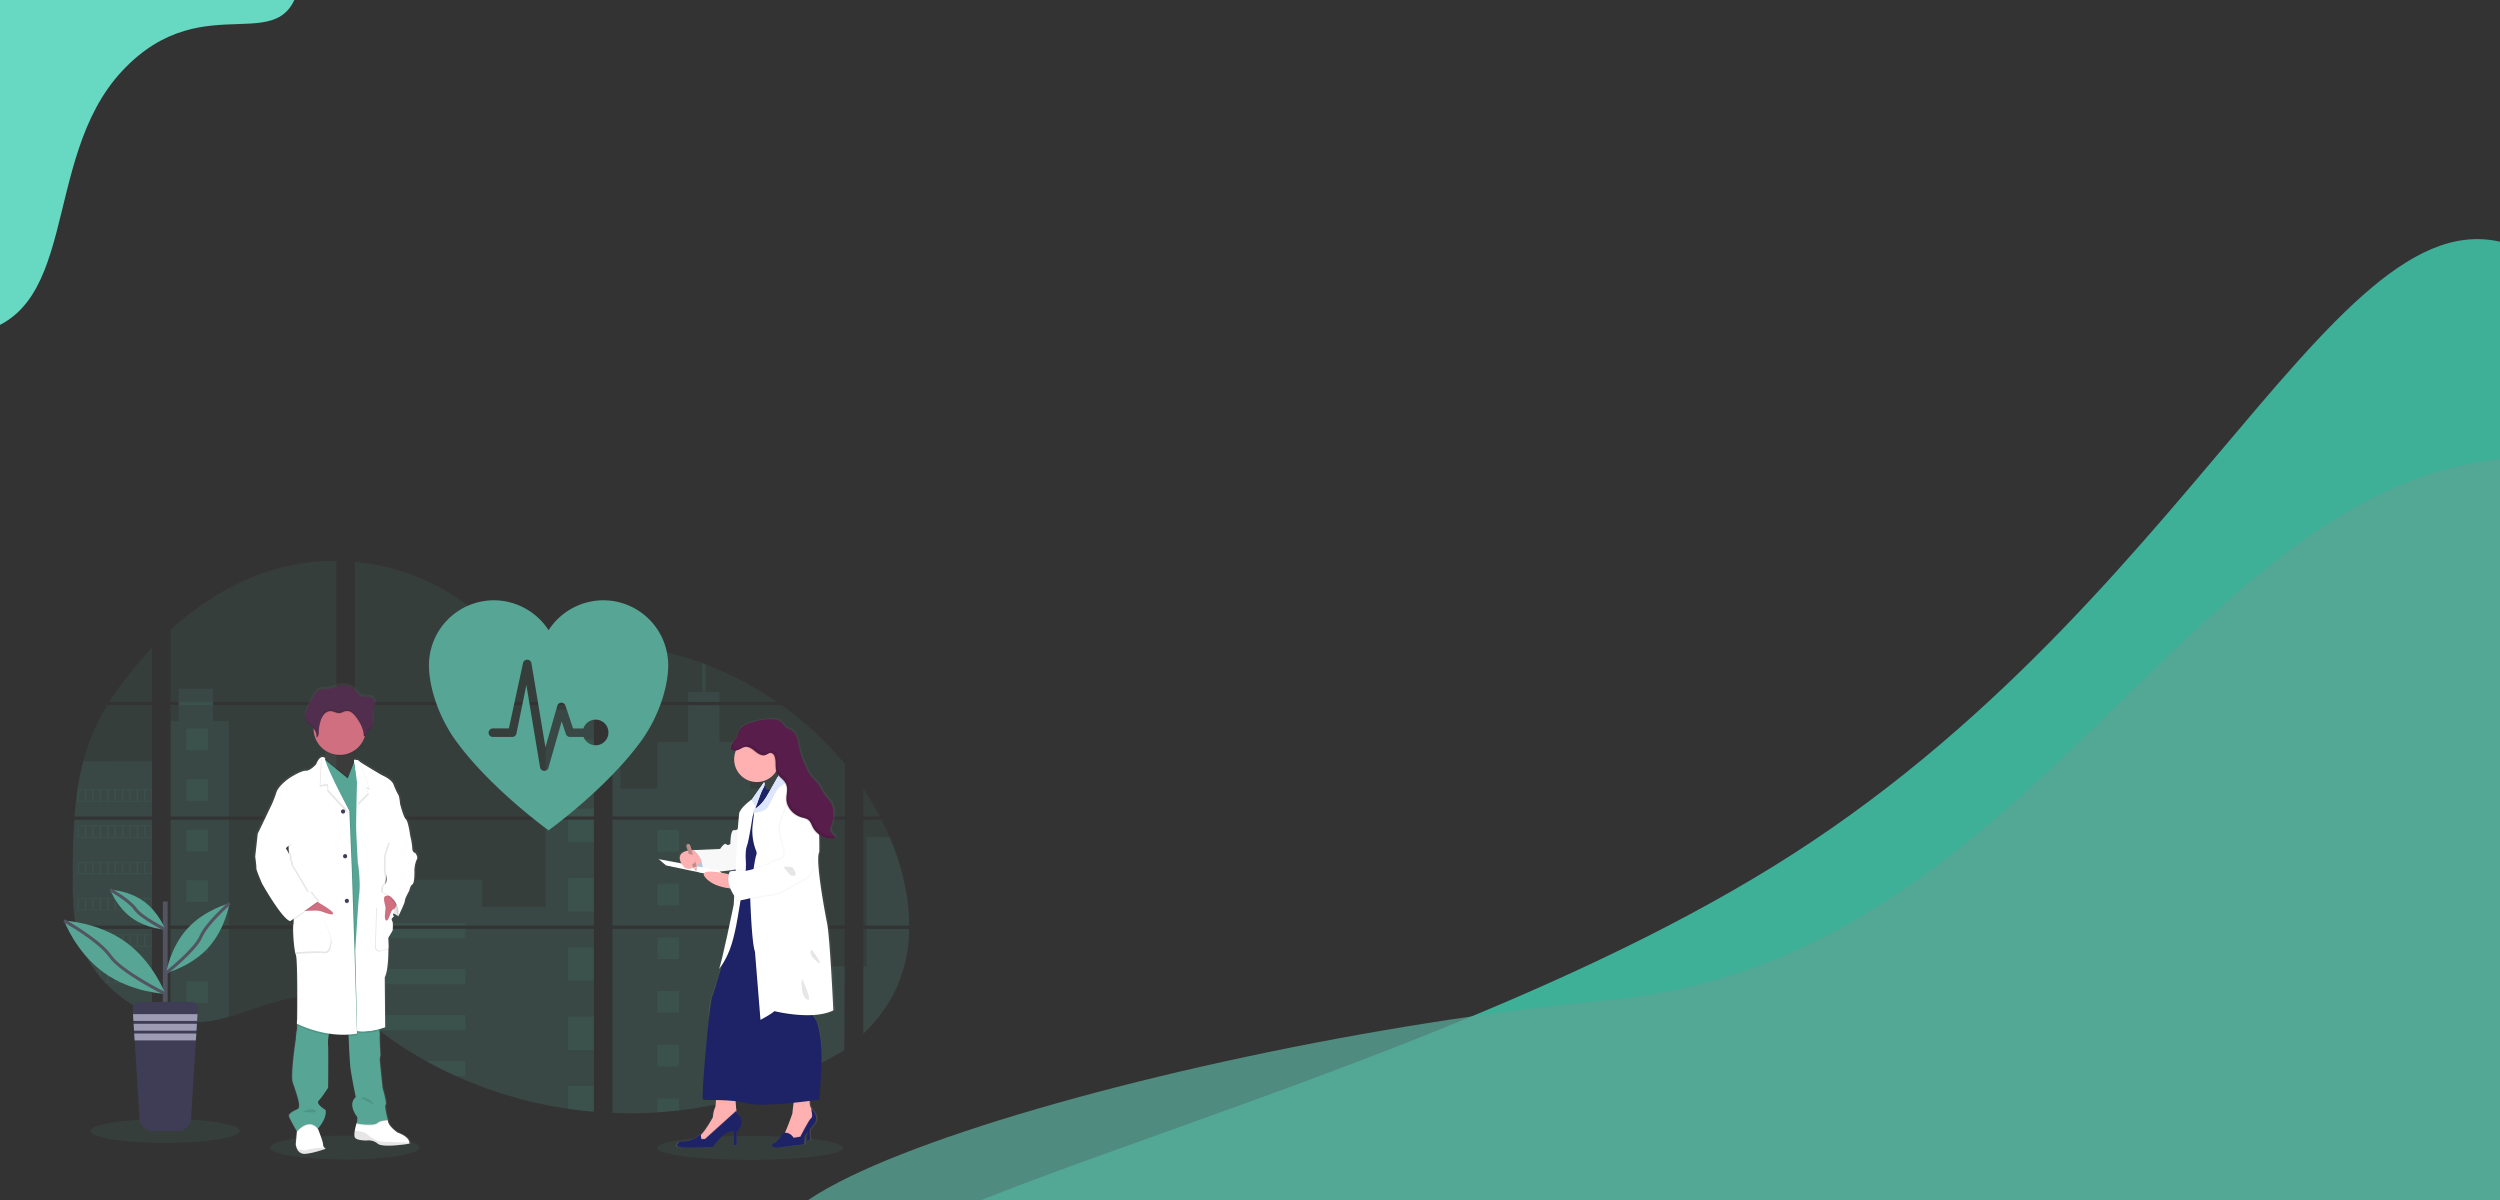 <svg xmlns="http://www.w3.org/2000/svg" xmlns:xlink="http://www.w3.org/1999/xlink" width="1600" height="768" viewBox="0 0 1600 768"><rect x="0" y="0" width="1600" height="768" fill="#333333" stroke="none"/><defs><linearGradient id="a" x1="0.5" y1="1" x2="0.5" gradientUnits="objectBoundingBox"><stop offset="0" stop-color="gray" stop-opacity="0.251"/><stop offset="0.54" stop-color="gray" stop-opacity="0.122"/><stop offset="1" stop-color="gray" stop-opacity="0.102"/></linearGradient><linearGradient id="b" x1="0.5" y1="1" x2="0.5" y2="0" xlink:href="#a"/><clipPath id="d"><rect width="1600" height="768"/></clipPath></defs><g id="c" clip-path="url(#d)"><g transform="translate(40.52 359.006)"><ellipse cx="47.717" cy="7.664" rx="47.717" ry="7.664" transform="translate(132.435 367.763)" fill="#57a595" opacity="0.1"/><ellipse cx="59.543" cy="7.664" rx="59.543" ry="7.664" transform="translate(379.99 367.979)" fill="#57a595" opacity="0.1"/><path d="M60.019,396.83h49.7v67.741H63.657c-.122.7-.24,1.4-.367,2.1h46.429V521.3c-.083-.024-.157-.054-.235-.083-1.312-.519-2.615-1.068-3.918-1.655l-.832-.377q-1.959-.926-3.918-1.959c-.455-.24-.911-.49-1.361-.744A81.5,81.5,0,0,1,79.925,501.22c-.166-.162-.323-.333-.49-.49-.793-.862-1.572-1.734-2.326-2.625l-.832-.979c-.891-1.092-1.753-2.213-2.591-3.35-.122-.167-.24-.333-.367-.49a72.908,72.908,0,0,1-8.423-15.23c-.069-.162-.127-.338-.191-.49q-1.009-2.6-1.787-5.24c-.225-.739-.441-1.469-.627-2.238-.069-.225-.127-.446-.181-.666C59.328,458.567,59,447.289,59,436.089v-3.918c0-4.53.054-9.089.132-13.643,0-1.18.049-2.355.073-3.541q.1-4.51.294-9.02c.029-.837.069-1.67.113-2.5a14.174,14.174,0,0,1,.073-1.44C59.8,400.282,59.9,398.554,60.019,396.83Z" transform="translate(-52.996 -231.216)" fill="#57a595" opacity="0.1"/><path d="M134.162,206.905H106.9a206.664,206.664,0,0,1,14.5-19.96c4.05-4.975,8.325-9.823,12.762-14.5Z" transform="translate(-77.439 -116.715)" fill="#57a595" opacity="0.1"/><path d="M110.943,247.09v71.232H61.4c0-.206.034-.416.049-.622.044-.563.088-1.126.137-1.685.054-.656.113-1.317.176-1.959s.132-1.425.206-2.135.142-1.43.225-2.14.157-1.42.245-2.125.166-1.42.26-2.125c.073-.588.152-1.17.23-1.758.113-.828.23-1.66.357-2.483a2.291,2.291,0,0,1,.054-.367,169.387,169.387,0,0,1,3.648-17.884,132.259,132.259,0,0,1,6.146-18.119,136.019,136.019,0,0,1,9.246-17.806Z" transform="translate(-54.221 -154.804)" fill="#57a595" opacity="0.1"/><path d="M186.8,224.239v67.745H292.953V224.239Zm0,69.836v58.177c.607.127,1.21.25,1.807.353.813.157,1.621.3,2.449.421.157.024.318.049.49.064.323.054.656.1.979.142.818.113,1.631.206,2.449.279.387.039.779.073,1.17.1l.945.073h0c.514.039,1.023.069,1.528.083.313,0,.627.029.95.039h3.492c.421,0,.842,0,1.259-.039h.029a6.6,6.6,0,0,0,.877-.039,2.048,2.048,0,0,0,.245,0,5.064,5.064,0,0,0,.725-.034h.171L208,353.57c.539-.049,1.082-.113,1.631-.171l1.117-.132a97.673,97.673,0,0,0,13.442-2.86c9.9-2.762,19.588-6.626,29.485-9.456,12.8-3.648,26.934-5.441,39.3-.979V294.076ZM292.953,148.82V58.632a136.466,136.466,0,0,0-34.49,4.045c-26.88,6.753-51,21.4-71.663,40.107v46.032h5.328v2.091H186.8v71.242H292.953V150.911H214V148.82ZM429.3,118.356a43.969,43.969,0,0,1-19.24-5.592c-11.435-6.219-20.568-15.822-30.773-23.927a141.287,141.287,0,0,0-74.479-29.593V148.82H456.347l.377-.4Zm13.8-2.449,14.637,16.062V111.7c-4.9.607-9.2,2.052-14.618,4.192ZM457.743,366.7V294.076H426.553c-.083-.309-.167-.622-.264-.935.093.313.171.627.26.935H304.828V346.6c1.156.857,2.3,1.758,3.428,2.674h0c1.219.979,2.424,2.013,3.634,3.026l1.219,1.009c.583.49,1.17.979,1.763,1.44q1.763,1.43,3.56,2.821c.593.49,1.2.93,1.8,1.391a245.449,245.449,0,0,0,30.18,19.74q3.541,1.959,7.145,3.825c1.6.818,3.212,1.631,4.828,2.419q3.643,1.778,7.346,3.428h0a269.748,269.748,0,0,0,71.5,20.827q8.222,1.214,16.508,1.91V366.694h.49ZM304.828,150.911v71.237H457.762V150.911Zm0,73.328v67.745H457.762V224.239Zm164.8-112.632v22.614l18.682-20.5q-9.285-1.5-18.682-2.14Zm0,112.656v67.721H618.38V224.239Zm148.2,147.812.524-78H469.633V411.883a266.734,266.734,0,0,0,28.746-.343h.166q6.856-.431,13.648-1.254h.1a251.335,251.335,0,0,0,70.125-18.712m64.641-156.181c-.558-1.317-1.141-2.625-1.734-3.918-1.107-2.449-2.277-4.828-3.482-7.208H630.24v67.716h29.343c-.015-19.177-4.868-38.765-12.507-56.615ZM630.24,294.1v67.089a96.108,96.108,0,0,0,20.279-27.35,94.022,94.022,0,0,0,9.04-39.749Zm0-89.576v17.629h10.519a190.974,190.974,0,0,0-10.5-17.654ZM529.362,124.9c-.774-.294-1.547-.593-2.326-.881a212.343,212.343,0,0,0-25.127-7.551L473.32,147.841h0l-.548.583.367.4h101.75a217.628,217.628,0,0,0-45.513-23.951Zm48.51,26.037H471.719l-2.086,1.91v69.3H618.4V188.579a211.944,211.944,0,0,0-40.513-37.668Z" transform="translate(-118.212 -58.63)" fill="#57a595" opacity="0.1"/><path d="M110.943,320.46v35.3H61.4c0-.206.034-.416.049-.622.044-.563.088-1.126.137-1.685.054-.656.113-1.317.176-1.959s.132-1.425.206-2.135.142-1.43.225-2.14.157-1.42.245-2.125.166-1.42.26-2.125c.073-.588.152-1.17.23-1.758.113-.828.23-1.66.357-2.483a2.29,2.29,0,0,1,.054-.367,169.391,169.391,0,0,1,3.648-17.884Z" transform="translate(-54.221 -192.244)" fill="#57a595" opacity="0.1"/><path d="M60.019,396.83h49.7v67.741H63.657c-.122.7-.24,1.4-.367,2.1h46.429V521.3c-.083-.024-.157-.054-.235-.083-1.312-.519-2.615-1.068-3.918-1.655l-.832-.377q-1.959-.926-3.918-1.959c-.455-.24-.911-.49-1.361-.744A81.5,81.5,0,0,1,79.925,501.22c-.166-.162-.323-.333-.49-.49-.793-.862-1.572-1.734-2.326-2.625l-.832-.979c-.891-1.092-1.753-2.213-2.591-3.35-.122-.167-.24-.333-.367-.49a72.908,72.908,0,0,1-8.423-15.23c-.069-.162-.127-.338-.191-.49q-1.009-2.6-1.787-5.24c-.225-.739-.441-1.469-.627-2.238-.069-.225-.127-.446-.181-.666C59.328,458.567,59,447.289,59,436.089v-3.918c0-4.53.054-9.089.132-13.643,0-1.18.049-2.355.073-3.541q.1-4.51.294-9.02c.029-.837.069-1.67.113-2.5a14.174,14.174,0,0,1,.073-1.44C59.8,400.282,59.9,398.554,60.019,396.83Z" transform="translate(-52.996 -231.216)" fill="#57a595" opacity="0.1"/><path d="M176.929,187.745v61.037H139.56V187.745h5.328V167.08h21.87v20.665Z" transform="translate(-70.972 -85.264)" fill="#57a595" opacity="0.1"/><rect width="37.364" height="67.741" transform="translate(68.593 165.609)" fill="#57a595" opacity="0.1"/><path d="M186.8,539.44h37.369v56.316a97.5,97.5,0,0,1-13.442,2.855l-1.117.137c-.548.064-1.092.117-1.631.171s-1.1.093-1.641.127h-.171c-.235,0-.49.029-.72.034h-.25c-.294,0-.588.029-.881.039h0c-.416.024-.832.029-1.259.034h-3.467l-.945-.034c-.49,0-1.019-.054-1.528-.088h0l-.94-.069-1.17-.108c-.823-.073-1.641-.167-2.449-.279l-.979-.137-.49-.069c-.818-.127-1.626-.264-2.449-.421-.6-.1-1.2-.23-1.807-.353Z" transform="translate(-118.212 -303.989)" fill="#57a595" opacity="0.1"/><rect width="30.812" height="68.24" transform="translate(308.738 95.273)" fill="#57a595" opacity="0.1"/><path d="M533.519,338.19v67.745H380.58V376.715h81.462v17.238H502.7V338.19Z" transform="translate(-193.964 -172.581)" fill="#57a595" opacity="0.1"/><path d="M581.244,611.1h-.49v44.44q-8.276-.7-16.5-1.9a269.761,269.761,0,0,1-71.526-20.871q-9.858-4.437-19.314-9.686a246.453,246.453,0,0,1-30.185-19.74q-3.6-2.762-7.115-5.651c-1.621-1.337-3.232-2.708-4.863-4.04-1.131-.916-2.272-1.817-3.428-2.679v-52.5H549.536c-.083-.313-.167-.627-.255-.935.093.309.181.622.264.935h31.209v72.6C580.921,611.074,581.082,611.088,581.244,611.1Z" transform="translate(-241.204 -303.015)" fill="#57a595" opacity="0.1"/><path d="M883.3,216.943H863.22V210.7h9V192.12q1.17.426,2.331.877V210.7H883.3Z" transform="translate(-463.388 -126.753)" fill="#57a595" opacity="0.1"/><path d="M881.223,318.322H782.655l.034.025-.044-.025H764.36v-68.24h5.181v50.439h23.677V270.65h19.559V247.09h20.078v23.579h19.559v29.872h28.809Z" transform="translate(-412.94 -154.804)" fill="#57a595" opacity="0.1"/><path d="M764.36,396.82v67.745H881.223V396.82ZM912.945,544.309l.162-53.622H881.223v-24H764.36V584.464a266.735,266.735,0,0,0,28.746-.343h.167q6.856-.431,13.648-1.254h.1a251.333,251.333,0,0,0,70.125-18.711" transform="translate(-412.94 -231.211)" fill="#57a595" opacity="0.1"/><path d="M1094.427,539.44h27.262a94.314,94.314,0,0,1-9.045,39.744,96.137,96.137,0,0,1-20.274,27.35V563.44h2.057Z" transform="translate(-580.322 -303.989)" fill="#57a595" opacity="0.1"/><path d="M1123.846,476.164H1096.57V419.55h14.76C1118.969,437.4,1123.822,456.988,1123.846,476.164Z" transform="translate(-582.466 -242.81)" fill="#57a595" opacity="0.1"/><rect width="16.508" height="21.395" transform="translate(323.047 114.244)" fill="#57a595" opacity="0.1"/><rect width="16.508" height="4.926" transform="translate(323.047 158.592)" fill="#57a595" opacity="0.1"/><rect width="16.508" height="14.373" transform="translate(323.047 165.609)" fill="#57a595" opacity="0.1"/><rect width="16.508" height="21.395" transform="translate(323.047 202.939)" fill="#57a595" opacity="0.1"/><rect width="16.508" height="21.395" transform="translate(323.047 247.287)" fill="#57a595" opacity="0.1"/><path d="M722.923,670.59a2.71,2.71,0,0,1,.49.029h-.49v4.97h-16.5V654.17h16.5Z" transform="translate(-383.373 -362.536)" fill="#57a595" opacity="0.1"/><path d="M722.923,744.71v16.527q-8.276-.7-16.5-1.905V744.71Z" transform="translate(-383.373 -408.738)" fill="#57a595" opacity="0.1"/><rect width="70.747" height="1.572" transform="translate(186.616 231.783)" fill="#57a595" opacity="0.1"/><rect width="70.747" height="6.023" transform="translate(186.616 235.446)" fill="#57a595" opacity="0.1"/><rect width="70.747" height="9.686" transform="translate(186.616 261.214)" fill="#57a595" opacity="0.1"/><path d="M502.129,652.15v9.686H446.793q-3.6-2.752-7.12-5.651c-1.621-1.337-3.227-2.708-4.863-4.035Z" transform="translate(-244.771 -361.505)" fill="#57a595" opacity="0.1"/><path d="M546.071,712.225V721.9h-5.842q-9.848-4.442-19.309-9.691Z" transform="translate(-288.713 -392.154)" fill="#57a595" opacity="0.1"/><rect width="13.927" height="13.927" transform="translate(380.171 172.176)" fill="#57a595" opacity="0.1"/><rect width="13.927" height="13.927" transform="translate(78.622 107.286)" fill="#57a595" opacity="0.1"/><rect width="13.927" height="13.927" transform="translate(78.622 139.635)" fill="#57a595" opacity="0.1"/><rect width="13.927" height="13.927" transform="translate(78.622 171.985)" fill="#57a595" opacity="0.1"/><rect width="13.927" height="13.927" transform="translate(78.622 204.33)" fill="#57a595" opacity="0.1"/><rect width="13.927" height="13.927" transform="translate(78.622 236.68)" fill="#57a595" opacity="0.1"/><rect width="13.927" height="13.927" transform="translate(78.622 269.029)" fill="#57a595" opacity="0.1"/><rect width="13.927" height="13.927" transform="translate(433.338 172.176)" fill="#57a595" opacity="0.1"/><rect width="13.927" height="13.927" transform="translate(380.171 206.529)" fill="#57a595" opacity="0.1"/><rect width="13.927" height="13.927" transform="translate(433.338 206.529)" fill="#57a595" opacity="0.1"/><rect width="13.927" height="13.927" transform="translate(380.171 240.876)" fill="#57a595" opacity="0.1"/><rect width="13.927" height="13.927" transform="translate(433.338 240.876)" fill="#57a595" opacity="0.1"/><rect width="13.927" height="13.927" transform="translate(380.171 275.229)" fill="#57a595" opacity="0.1"/><rect width="13.927" height="13.927" transform="translate(433.338 275.229)" fill="#57a595" opacity="0.1"/><rect width="13.927" height="13.927" transform="translate(380.171 309.582)" fill="#57a595" opacity="0.1"/><rect width="13.927" height="13.927" transform="translate(433.338 309.582)" fill="#57a595" opacity="0.1"/><path d="M775.83,711.311V702.33h13.922v7.7Z" transform="translate(-395.659 -358.401)" fill="#57a595" opacity="0.1"/><path d="M65.24,357v7.967H112.9V357Zm4.75,7.468H66.1V357.49H70.02Zm4.745,0H70.818V357.49h3.918Zm4.735,0H75.553V357.49h3.918Zm4.745,0H80.3V357.49h3.918Zm4.74,0H85.039V357.49h3.918Zm4.745,0H89.784V357.49H93.7Zm4.745,0H94.529V357.49h3.918Zm4.74,0H99.269V357.49h3.918Zm4.74,0H104.01V357.49h3.918Zm4.74,0H108.75V357.49h3.918Z" transform="translate(-56.18 -210.891)" fill="#57a595" opacity="0.1"/><path d="M65.24,404.34v7.967H112.9V404.34Zm4.75,7.463H66.1v-6.959H70.02Zm4.745,0H70.818v-6.959h3.918Zm4.735,0H75.553v-6.959h3.918Zm4.745,0H80.3v-6.959h3.918Zm4.74,0H85.039v-6.959h3.918Zm4.745,0H89.784v-6.959H93.7Zm4.745,0H94.529v-6.959h3.918Zm4.74,0H99.269v-6.959h3.918Zm4.74,0H104.01v-6.959h3.918Zm4.74,0H108.75v-6.959h3.918Z" transform="translate(-56.18 -235.048)" fill="#57a595" opacity="0.1"/><path d="M65.24,451.7v7.982H112.9V451.7Zm4.75,7.463H66.1V452.2H70.02Zm4.745,0H70.818V452.2h3.918Zm4.735,0H75.553V452.2h3.918Zm4.745,0H80.3V452.2h3.918Zm4.74,0H85.039V452.2h3.918Zm4.745,0H89.784V452.2H93.7Zm4.745,0H94.529V452.2h3.918Zm4.74,0H99.269V452.2h3.918Zm4.74,0H104.01V452.2h3.918Zm4.74,0H108.75V452.2h3.918Z" transform="translate(-56.18 -259.216)" fill="#57a595" opacity="0.1"/><path d="M65.24,499.06v7.958H112.9V499.06Zm4.75,7.463H66.1v-6.968H70.02Zm4.745,0H70.818v-6.968h3.918Zm4.735,0H75.553v-6.968h3.918Zm4.745,0H80.3v-6.968h3.918Zm4.74,0H85.039v-6.968h3.918Zm4.745,0H89.784v-6.968H93.7Zm4.745,0H94.529v-6.968h3.918Zm4.74,0H99.269v-6.968h3.918Zm4.74,0H104.01v-6.968h3.918Zm4.74,0H108.75v-6.968h3.918Z" transform="translate(-56.18 -283.384)" fill="#57a595" opacity="0.1"/><path d="M65.66,546.41c.191.749.406,1.5.632,2.238v-1.738h3.918v6.964h-2.1c.064.162.127.338.191.49h44.813V546.41Zm9.3,7.463H71.047v-6.964h3.918Zm4.735,0H75.782v-6.964H79.7Zm4.745,0H80.518v-6.964h3.918Zm4.74,0H85.268v-6.964h3.918Zm4.745,0H90.013v-6.964h3.918Zm4.745,0H94.758v-6.964h3.918Zm4.74,0H99.5v-6.964h3.918Zm4.74,0h-3.918v-6.964h3.918Zm4.74,0h-3.918v-6.964H112.9Z" transform="translate(-56.395 -307.546)" fill="#57a595" opacity="0.1"/><path d="M88.26,593.77c.122.157.24.333.367.49h2.591V597.6c.279.333.553.666.837.979V594.24h3.918v6.988H94.386c.157.162.309.333.49.49h29.789V593.77Zm12.443,7.458H96.786v-6.959H100.7Zm4.745,0h-3.918v-6.959h3.918Zm4.745,0h-3.918v-6.959h3.918Zm4.74,0h-3.918v-6.959h3.918Zm4.74,0h-3.918v-6.959h3.918Zm4.74,0H120.5v-6.959h3.918Z" transform="translate(-67.927 -331.714)" fill="#57a595" opacity="0.1"/><path d="M141.65,641.12c.446.255.9.49,1.361.744v-.245h3.918v2.2l.832.387V641.62h3.918v4.236a1.224,1.224,0,0,0,.235.088V641.12Z" transform="translate(-95.172 -355.877)" fill="#57a595" opacity="0.1"/><path d="M493.5,316.123ZM463.335,460.654Zm-31.473-73.539c.093.313.171.627.26.935h0C432.043,387.742,431.959,387.428,431.861,387.115ZM493.5,316.108ZM197.72,242.78v2.091h21.875V242.78ZM463.335,460.654Zm-31.473-73.539c.093.313.171.627.26.935h0C432.043,387.742,431.959,387.428,431.861,387.115ZM493.5,316.108ZM463.335,460.639Zm-31.473-73.524c.093.313.171.627.26.935h0C432.043,387.742,431.959,387.428,431.861,387.115Z" transform="translate(-123.785 -152.605)" fill="#57a595" opacity="0.1"/><path d="M400.034,325.962s-1.929-.269-1.929-3.08a44.034,44.034,0,0,0-1.381-8.06h0c0-.024-1.195-9.143-2.845-10.592s-3.771-9.961-3.771-9.961-.362-4.618-1.1-5.612a47.684,47.684,0,0,1-3.212-6.9c-1.474-3.472-7.62-5.876-7.62-5.876s-11.111-6.445-14.26-8.545h0a4.828,4.828,0,0,1-.8-.6c-.548-.72-2.938-.735-2.938-.735a48.152,48.152,0,0,1-.568-5.029,3.826,3.826,0,0,0-.024-.529,16.944,16.944,0,0,0,7.448-9.216c.059-.186.108-.382.162-.568a1.592,1.592,0,0,0,.955-.862,17.962,17.962,0,0,1,.641-1.959,7.378,7.378,0,0,1,1.812-1.592c1.557-1.322,1.959-3.55,1.885-5.578-.049-1.641-.313-3.3-.211-4.926l.029-.411c.029-.245.064-.49.108-.725.24-1.214.764-2.36,1.058-3.565a4.586,4.586,0,0,0-.362-3.6c-1-1.523-3.095-1.827-4.931-1.983-2.081-.176-3.942.054-5.274-1.675a18.8,18.8,0,0,0-2.1-2.532c-.274-.255-2.938-1.88-2.938-1.988a11.9,11.9,0,0,0-8.3-.637c-1.381.4-2.684,1.058-4.084,1.386-3.021.715-6.5-.059-9.064,1.67a10.654,10.654,0,0,0-3.09,4.055q-.979,1.876-1.988,3.746a24.268,24.268,0,0,0-2.639,6.41,10.176,10.176,0,0,0-.176,1.5h0v.8a2.636,2.636,0,0,0,.029.49c.029.152.024.2.039.3s.039.333.069.49.088.431.147.646c.024.093.059.181.088.269.049.167.108.328.171.49.034.083.069.171.108.255a4.569,4.569,0,0,0,.25.49c.039.069.069.132.108.2a6.5,6.5,0,0,0,.451.656c1.048,1.307,2.591,2.14,3.732,3.364v.548a16.763,16.763,0,0,0,7.63,13.687c0,.186.024.377.034.563a28.028,28.028,0,0,1-.054,4.363,2.057,2.057,0,0,0-1.626-.725,2.347,2.347,0,0,0-.627.054l-.044-.034h0v.044c-1.077.264-2.4,1.386-3.673,4.574,0,0-3.859,4.349-6.8,4.167s-10.377,4.525-10.377,4.525-7.257,4.711-8.815,9.51a67.018,67.018,0,0,1-3.124,7.972l-8.971,18.486h0L295.62,328.24s.916,6.523.735,7.517,3.766,9.961,3.766,9.961,13.041,22.913,18.369,24.088l.382-.269a3.123,3.123,0,0,0,.72.269l1.1-.774a11.954,11.954,0,0,1-.083,2.586c-.735,2.262.274,17.027,1.557,19.921s.828,40.841.828,40.841l-.181,3.35a1.42,1.42,0,0,0,.044.294l-.044.793.132.069a9.431,9.431,0,0,1-.132,3.188,35.449,35.449,0,0,0-.646,5.622s-3.668,23.447-1.929,28.158,3.217,9.872,3.217,9.872,1.836,5.876.088,6.88-6.719,2.688-5.7,5.137c.93,2.262,4.461,8.325,4.985,9.211l-.044.465-.72,7.8a9.794,9.794,0,0,0,.828,2.977,5.13,5.13,0,0,0,5.235,3.271c.49-.034,1.058-.093,1.606-.167a69.409,69.409,0,0,0,11.9-3.095,4.849,4.849,0,0,1-.93-.769h0a2.688,2.688,0,0,1-.818-1.959c.078-1.42-2.581-8.188-3.242-9.853-.1-.24-.157-.377-.157-.377s6.063-6.337,5.054-11.954c0,0-6.709-3.918-4.5-6.067s6.156-8.325,6.156-8.325.181-23.089,0-26.537a28.552,28.552,0,0,1,.338-7.164c.073-.357.162-.705.255-1.048a63.926,63.926,0,0,0,9.226.7c1.126,0,2.272,0,3.428-.069q0,.49.044,1.058c.255,5.72.73,15.749,1.117,19.475.548,5.343,3.58,19.74,3.58,19.74s-5.783,3.712,1.009,12.86c0,0,0,3.315-.451,3.8h0a41.5,41.5,0,0,0-1.161,4.78c-.284,1.724-.4,3.467.059,4.373,1.1,2.164,7.713,1.988,7.713,1.988h0l.162-.029a9.476,9.476,0,0,1,7,2.111c2.512,2.018,12.047,1.131,17.208.49,2.022-.255,3.374-.49,3.374-.49a1.959,1.959,0,0,0,.069-.705h0c-.054-1.268-1.048-4.05-7.786-6.533,0,0-6.337-4.26-6.249-7.972h-.867a6.906,6.906,0,0,1,.877,0s-2.483-9.06-1.469-9.794-2.023-10.773-2.023-10.773-1.738-16.846-1.831-18.026a10.283,10.283,0,0,1,.455-2.987l-.455-9.236s-.088-3.07,0-4.069a20.326,20.326,0,0,0-.211-2.591c-.044-.343-.088-.7-.137-1.053,2.375-.6,3.918-1.161,3.918-1.161l-.274-32.149c2.018-3.918,2.39-12.512,2.38-18.609,0-3.918-.176-6.817-.176-6.817l2.757-4.5s.637-5.387-.372-6.567a1.131,1.131,0,0,1,.122-1.543,5.123,5.123,0,0,1,.6-.411s-.029-.044-.064-.108a4.867,4.867,0,0,1,.612-.436s-.979-1.518-.1-2.16c.823.558,1.557.979,2.116,1.322-.039.357-.078.563-.078.563l.235-.49.867.49s4.319-8.6,4.226-9.872,2.938-6.611,2.938-6.611.367-2.806,2.022-3.981,1.283-9.691,1.283-9.691.46-4.437,1.562-6.249S400.034,325.962,400.034,325.962Zm-82.642-3.776.083,2.052-.842-1.357Z" transform="translate(-173.743 -140.04)" fill="url(#a)"/><path d="M474.921,500.3l-1.058,4.505s-8.472-4.324-10-9.819,2.556-7.581,2.556-7.581l7.894,3.345Z" transform="translate(-259.422 -277.439)" fill="#fff"/><path d="M474.921,500.3l-1.058,4.505s-8.472-4.324-10-9.819,2.556-7.581,2.556-7.581l7.894,3.345Z" transform="translate(-259.422 -277.439)" opacity="0.1"/><path d="M369.737,808.26s-7.835,2.879-13.222,3.242a5.031,5.031,0,0,1-5.137-3.252,9.843,9.843,0,0,1-.808-2.963l.7-7.762.372-4.133,11.444-2.973,1.621,4.956.152.377c.651,1.655,3.261,8.389,3.183,9.794a2.674,2.674,0,0,0,.8,1.934,4.657,4.657,0,0,0,.891.779Z" transform="translate(-201.784 -432.064)" fill="#fff"/><path d="M462.348,803.777a1.96,1.96,0,0,1-.069.7s-16.758,2.8-20.186,0a9.079,9.079,0,0,0-7.052-2.066s-6.484.176-7.566-1.959c-.451-.9-.333-2.635-.054-4.349a41.421,41.421,0,0,1,1.136-4.755l.26-.206,1.543-1.239,18.06-.534h.137c-.088,3.692,6.131,7.928,6.131,7.928C461.3,799.747,462.27,802.514,462.348,803.777Z" transform="translate(-240.875 -431.528)" fill="#fff"/><path d="M462.351,810.794a2,2,0,0,1-.073.7s-16.753,2.8-20.181,0a9.079,9.079,0,0,0-7.047-2.067s-6.489.176-7.566-1.959c-.451-.9-.338-2.635-.059-4.349,2.5.25,6.44.872,7.987,2.355,2.341,2.258,6.307,4.51,8.741,4.686C446.058,810.284,457.454,810.647,462.351,810.794Z" transform="translate(-240.878 -438.545)" opacity="0.1"/><path d="M370.584,826.064s-7.835,2.879-13.222,3.242a5.017,5.017,0,0,1-5.132-3.257c1.993.671,4.76,1.376,6.214.73,1.724-.764,7.835-1.259,11.263-1.469a4.819,4.819,0,0,0,.877.754Z" transform="translate(-202.631 -449.868)" opacity="0.1"/><path d="M365.559,795.753l-.152.167c-6.033-7.3-13.33,1.8-13.33,1.8l-.108-.191.372-4.133,11.444-2.973,1.621,4.956Z" transform="translate(-202.498 -432.064)" opacity="0.1"/><path d="M450.014,789.864s-4.407-.093-6.758,1.983-13.712.451-13.222,0a1.611,1.611,0,0,0,.255-.744l1.543-1.239,18.06-.534C449.96,789.658,450.014,789.864,450.014,789.864Z" transform="translate(-242.326 -431.508)" opacity="0.1"/><path d="M367.872,663.332a13.622,13.622,0,0,0-.744,2.512,28.745,28.745,0,0,0-.338,7.13c.181,3.428,0,26.4,0,26.4s-3.874,6.126-6.033,8.286,4.407,6.038,4.407,6.038c.979,5.583-4.956,11.89-4.956,11.89-6.033-7.3-13.33,1.8-13.33,1.8s-3.967-6.856-4.956-9.3,3.874-4.143,5.583-5.137-.083-6.856-.083-6.856-1.445-5.137-3.159-9.823,1.89-28.016,1.89-28.016a36.151,36.151,0,0,1,.632-5.587,9.343,9.343,0,0,0,.132-3.173c-.029-.357-.064-.656-.088-.857s-.044-.294-.044-.294l.069-.118,2.449-4.564S369.048,660.457,367.872,663.332Z" transform="translate(-197.304 -362.276)" fill="#57a595"/><path d="M444.5,725.084s-4.407-.093-6.758,1.959-13.712.451-13.222,0,.451-3.785.451-3.785c-6.665-9.1-.979-12.791-.979-12.791s-2.977-14.324-3.516-19.637c-.377-3.712-.842-13.687-1.092-19.382-.108-2.448-.171-4.133-.171-4.133l5.445-1.1.7-.142,13.134-2.635s.362,2.449.607,4.451a20.807,20.807,0,0,1,.206,2.581c-.088.979,0,4.045,0,4.045l.446,9.192a10.439,10.439,0,0,0-.446,2.972c.088,1.17,1.8,17.928,1.8,17.928s2.973,10,1.959,10.72S444.5,725.084,444.5,725.084Z" transform="translate(-236.81 -367.266)" fill="#57a595"/><path d="M406.515,296.428a11.112,11.112,0,0,0-.3,4.079,16.772,16.772,0,0,1-17.835-.333A60.371,60.371,0,0,0,387.51,293S407.691,293.446,406.515,296.428Z" transform="translate(-220.634 -178.232)" opacity="0.1"/><path d="M407.335,260.438a16.586,16.586,0,0,1-.823,5.2,16.758,16.758,0,0,1-32.683-4.794v-.4a16.756,16.756,0,1,1,33.513,0Z" transform="translate(-213.653 -153.064)" fill="#cf6f80"/><path d="M399.875,334.446c-6.464-2.512-14.779-10.813-12.7-14.691a8.677,8.677,0,0,0,.808-3.115l8.849,7.272L402.3,328.4l4.162-10.6c.353,2.223.705,3.918.705,3.918s-1.234,1.729-1.959,1.822S409.15,338.025,399.875,334.446Z" transform="translate(-220.296 -190.295)" opacity="0.1"/><path d="M369.192,307.143l-7.39,124.14-9.637.632L327.21,359.933l4.094-85.458.862-18.055,11.1,9.113,5.48,4.491,4.285-10.906,7.967,6.944Z" transform="translate(-166.73 -130.854)" fill="#57a595"/><path d="M373.082,663.372a13.623,13.623,0,0,0-.744,2.512,71.006,71.006,0,0,1-20.205-6.312L352,659.5l.044-.788.025-.411,2.448-4.564S374.257,660.5,373.082,663.372Z" transform="translate(-202.513 -362.316)" opacity="0.1"/><path d="M424.737,673.773a49.588,49.588,0,0,1-5.416.617c-.108-2.448-.171-4.133-.171-4.133l5.445-1.1Z" transform="translate(-236.78 -370.185)" opacity="0.1"/><path d="M445.441,667.941c-3.482.906-8.859,1.925-13.672,1.288l-.069-3.1,13.134-2.635S445.2,665.914,445.441,667.941Z" transform="translate(-243.184 -367.292)" opacity="0.1"/><path d="M365.495,491.966c-20.078,3.428-38.466-6.4-38.466-6.4l.176-3.33s.455-37.751-.808-40.645-2.248-17.571-1.533-19.823-2.61-36.032-2.61-36.032l-.539-13.712L302,364.036l8.815-18.374a66.3,66.3,0,0,0,3.066-7.933c1.533-4.77,8.648-9.456,8.648-9.456s7.3-4.682,10.181-4.505,6.665-4.143,6.665-4.143c2.791-7.115,5.318-3.893,5.318-3.893a6.358,6.358,0,0,1-.137,1.053c-.979,7.811,15.837,32.492,16.077,32.928h0l1.6,39.01,1.621,49.367Z" transform="translate(-176.998 -189.46)" opacity="0.1"/><path d="M364.38,491.935c-20.078,3.428-38.471-6.4-38.471-6.4l.181-3.33s.455-37.751-.813-40.645-2.248-17.571-1.528-19.823-2.61-36.032-2.61-36.032l-.544-13.712-19.725-8.016,8.815-18.374a67.345,67.345,0,0,0,3.065-7.933c1.528-4.77,8.648-9.456,8.648-9.456s7.3-4.682,10.176-4.505,6.665-4.143,6.665-4.143c2.8-7.115,5.876-3.893,5.876-3.893,0,.338-.294.49-.137,1.053,2.155,7.576,15.3,32.492,15.538,32.928h0l1.621,39.01,1.621,49.367Z" transform="translate(-176.422 -189.43)" fill="#fff"/><path d="M400.236,351.946c-2.16-.9-13.6-13.961-13.6-13.961v-2.972c-.416-.979-2.889-.382-4.9.3l.862-18.055.979.813C385.726,325.644,399.986,351.51,400.236,351.946Z" transform="translate(-217.69 -190.612)" opacity="0.1"/><path d="M401.341,349.736c-2.165-.9-13.6-13.961-13.6-13.961V332.8c-.416-.979-2.889-.382-4.9.3l.867-18.055.979.813C386.836,323.434,401.1,349.3,401.341,349.736Z" transform="translate(-218.251 -189.484)" fill="#fff"/><path d="M351.962,517.39c.269,0,13.961-1.44,13.961-1.44s8.291,16.3,7.747,20.269-1.528,7.478-4.863,6.856-17.948.49-17.948.49Z" transform="translate(-201.932 -292.003)" opacity="0.1"/><path d="M350.852,515.18c.269,0,13.961-1.44,13.961-1.44s8.286,16.307,7.747,20.269-1.533,7.478-4.863,6.856-17.948.49-17.948.49Z" transform="translate(-201.365 -290.875)" fill="#fff"/><path d="M365.268,501.05s12.566,6.753,12.835,8.815-6.4-.9-7.835-1.259a17.929,17.929,0,0,0-2.884-.451l-9.6.26Z" transform="translate(-205.463 -284.399)" fill="#cf6f80"/><circle cx="1.322" cy="1.322" r="1.322" transform="translate(177.718 159.532)" opacity="0.1"/><circle cx="1.322" cy="1.322" r="1.322" transform="translate(177.718 158.993)" fill="#3f3d56"/><circle cx="1.322" cy="1.322" r="1.322" transform="translate(180.152 216.768)" opacity="0.1"/><circle cx="1.322" cy="1.322" r="1.322" transform="translate(180.152 216.225)" fill="#3f3d56"/><circle cx="1.322" cy="1.322" r="1.322" transform="translate(179.035 188.15)" opacity="0.1"/><circle cx="1.322" cy="1.322" r="1.322" transform="translate(179.035 187.612)" fill="#3f3d56"/><path d="M451.571,414.909s.9,1.352,0,1.983.088,2.16.088,2.16-2.248,1.317-1.259,2.5.362,6.537.362,6.537l-2.7,4.476s.162,2.884.171,6.782c0,6.082-.357,14.632-2.336,18.53l.274,31.982s-9.466,3.457-17.389,2.4l-1.175-51.321s1.714-29.1,2.346-34.686a58.124,58.124,0,0,0,.451-8.741s-.269-8.736-1.175-12.791c0,0-.979-17.566-1.077-22.428-.044-2.326.078-9.113.215-15.568.152-7.057.323-13.712.323-13.712L426.9,318.879s1.787-.181,2.326.539a5.156,5.156,0,0,0,.784.6h0c3.085,2.086,13.986,8.5,13.986,8.5s6.033,2.4,7.478,5.837a50.871,50.871,0,0,0,3.149,6.856c.7.979,1.082,5.583,1.082,5.583s2.076,8.472,3.7,9.907,2.806,10.563,2.806,10.563l-14.324,11.263s-1.259,18.736-1.528,19.461S451.571,414.909,451.571,414.909Z" transform="translate(-240.735 -191.427)" fill="#fff"/><path d="M452.079,414.747s.9,1.352,0,1.983.083,2.16.083,2.16-2.233,1.332-1.254,2.517.362,6.538.362,6.538l-2.7,4.476s.162,2.884.176,6.782c0,6.082-.358,14.632-2.336,18.53l.269,31.982s-9.481,3.457-17.394,2.4l-1.17-51.321s1.714-29.1,2.346-34.686a57.58,57.58,0,0,0,.446-8.741s-.269-8.736-1.17-12.791c0,0-.979-17.566-1.082-22.428-.044-2.326.083-9.113.215-15.568.152-7.057.323-13.712.323-13.712l-2.36-14.334s2.36,0,2.9.73a4.647,4.647,0,0,0,.784.6h0c3.085,2.086,13.991,8.5,13.991,8.5s6.028,2.4,7.473,5.837a50.052,50.052,0,0,0,3.154,6.856c.705.979,1.077,5.583,1.077,5.583s2.076,8.472,3.7,9.907S462.7,367.1,462.7,367.1l-14.324,11.263s-1.259,18.736-1.533,19.461S452.079,414.747,452.079,414.747Z" transform="translate(-240.699 -191.265)" fill="#fff"/><path d="M435.491,338.149l1.293,3.771-6.807,6.856c.152-7.052.323-13.712.323-13.712l-2.36-14.334s2.36,0,2.9.73a4.467,4.467,0,0,0,.783.6h0l5.788,16.7Z" transform="translate(-241.265 -192.382)" opacity="0.1"/><path d="M434.381,335.939l1.3,3.771-6.807,6.856c.152-7.057.323-13.712.323-13.712L426.83,318.52s2.365,0,2.9.73a4.9,4.9,0,0,0,.784.6h0l5.793,16.694Z" transform="translate(-240.699 -191.255)" fill="#fff"/><path d="M407.335,260.438a16.586,16.586,0,0,1-.823,5.2.7.7,0,0,1-.529-.132c-.127-4.407-2.3-8.545-4.966-12.066a12.676,12.676,0,0,0-2.693-2.791,5.269,5.269,0,0,0-3.653-1.033c-1.469.2-2.767,1.2-4.251,1.327-1.959.162-3.712-1.195-5.656-1.263a5.558,5.558,0,0,0-4.158,1.929,11.4,11.4,0,0,0-2.228,4.133,24.181,24.181,0,0,0-1.244,7.13c-.024,1.371-.157,3.09-1.43,3.59a7.316,7.316,0,0,0-1.846-5.588l-.029-.029v-.4a16.756,16.756,0,1,1,33.513,0Z" transform="translate(-213.653 -153.064)" opacity="0.1"/><path d="M392.188,222.426a11.537,11.537,0,0,0-8.139-.637c-1.356.4-2.635,1.053-4.011,1.381-2.938.71-6.366-.059-8.888,1.66a10.63,10.63,0,0,0-3.026,4.03l-1.959,3.732a24.215,24.215,0,0,0-2.591,6.366,8.128,8.128,0,0,0,1.249,6.572c1.038,1.317,2.571,2.145,3.7,3.384a7.346,7.346,0,0,1,1.841,5.583c1.278-.49,1.4-2.213,1.43-3.585a24.181,24.181,0,0,1,1.244-7.13,11.367,11.367,0,0,1,2.228-4.133,5.568,5.568,0,0,1,4.158-1.929c1.959.069,3.717,1.42,5.656,1.259,1.469-.122,2.772-1.126,4.251-1.322a5.25,5.25,0,0,1,3.653,1.033,12.546,12.546,0,0,1,2.688,2.791c2.674,3.521,4.843,7.649,4.97,12.066.553.406,1.352-.122,1.626-.749a17.9,17.9,0,0,1,.632-1.959,7.223,7.223,0,0,1,1.773-1.577c1.528-1.317,1.91-3.536,1.851-5.548s-.451-4.055-.069-6.033c.23-1.214.749-2.351,1.033-3.55a4.642,4.642,0,0,0-.353-3.58c-.979-1.518-3.041-1.817-4.838-1.959-2.042-.176-3.869.049-5.171-1.67a18.754,18.754,0,0,0-2.057-2.517C394.808,224.15,392.188,222.534,392.188,222.426Z" transform="translate(-208.32 -141.658)" fill="#512e4e"/><path d="M306.5,424.591l-5.117-9.461-1.621,14.6s.9,6.484.72,7.478,3.692,9.907,3.692,9.907,12.8,22.791,18.021,23.966l17.654-12.615-4.682-5.945s-1.621-.632-2.027,0c0,0-8.692-14.956-9.593-16.038a5.4,5.4,0,0,1-.725-3.242s-1.352-1.44-.9-2.791-2.61-6.038-2.61-6.038l2.791-2.61Z" transform="translate(-175.855 -240.554)" opacity="0.1"/><path d="M300.522,412.93l-1.352,1.077-1.621,14.6s.9,6.484.72,7.478,3.7,9.907,3.7,9.907,12.791,22.791,18.016,23.966l17.659-12.615-4.686-5.945s-1.621-.632-2.027,0c0,0-8.692-14.956-9.593-16.038a5.385,5.385,0,0,1-.72-3.242s-1.352-1.44-.9-2.791-2.615-6.038-2.615-6.038l2.791-2.61Z" transform="translate(-174.728 -239.432)" fill="#fff"/><path d="M464.244,520.622c.979,1.19.362,6.533.362,6.533l-2.7,4.476s.162,2.889.171,6.782l-4.544,1.42a2.7,2.7,0,0,1-3.5-2.659l.783-25.273,10.6,4.055c-.9.627.088,2.165.088,2.165S463.255,519.432,464.244,520.622Z" transform="translate(-254.578 -289.936)" opacity="0.1"/><path d="M465.349,519.517c.979,1.19.362,6.537.362,6.537l-2.7,4.476s.162,2.884.176,6.782l-4.628,1.445a2.644,2.644,0,0,1-3.428-2.605l.788-25.352,10.607,4.055c-.906.627.083,2.16.083,2.16S464.369,518.332,465.349,519.517Z" transform="translate(-255.139 -289.375)" fill="#fff"/><path d="M474.332,499.891s-.72,4.6-2.522,4.868-2.61,7.439-4.407,7.184-.607-6.665-.544-7.909-1.959-6.4-.446-7.566,6.3,0,6.3,0Z" transform="translate(-260.611 -281.795)" fill="#cf6f80"/><path d="M476.239,424.546l3.4-6.856a44.509,44.509,0,0,1,1.352,8.016c0,2.791,1.89,3.066,1.89,3.066s2.071,2.449.979,4.231-1.533,6.219-1.533,6.219.357,8.467-1.263,9.637-1.959,3.967-1.959,3.967-2.977,5.313-2.884,6.577-4.143,9.819-4.143,9.819,2.071-10.631-10-15.225c0,0-.093-3.609.808-4.6s2.306-1.44,1.425-6.44-.255-10.974-.255-12.174,2.7-8.682,2.7-8.682Z" transform="translate(-258.684 -241.861)" opacity="0.1"/><path d="M478.775,415.69l2.968.979a44.365,44.365,0,0,1,1.356,8.016c0,2.791,1.89,3.066,1.89,3.066s2.071,2.448.979,4.231-1.528,6.219-1.528,6.219.357,8.467-1.263,9.637-1.983,3.967-1.983,3.967-2.972,5.313-2.879,6.577-4.148,9.819-4.148,9.819,2.076-10.631-10-15.225c0,0-.088-3.609.813-4.6s2.307-1.44,1.425-6.44-.255-10.974-.255-12.174,2.7-8.682,2.7-8.682Z" transform="translate(-259.751 -240.84)" fill="#fff"/><path d="M360.15,776.893s4.731-2.973,7.835-.813S360.15,776.893,360.15,776.893Z" transform="translate(-206.672 -424.345)" opacity="0.1"/><path d="M435.21,759.762a9.576,9.576,0,0,1,7.7,3.247C446.429,766.795,435.21,759.762,435.21,759.762Z" transform="translate(-244.975 -416.406)" opacity="0.1"/><g transform="translate(155.062 90.43)" opacity="0.1"><path d="M411.979,264.067a7.266,7.266,0,0,0-1.778,1.582,17.942,17.942,0,0,0-.627,1.959c-.274.637-1.072,1.156-1.626.754-.127-4.407-2.3-8.545-4.97-12.071a12.545,12.545,0,0,0-2.688-2.791,5.264,5.264,0,0,0-3.658-1.033c-1.469.2-2.762,1.2-4.246,1.322-1.959.166-3.717-1.19-5.661-1.259a5.543,5.543,0,0,0-4.153,1.934,11.341,11.341,0,0,0-2.228,4.128,24.21,24.21,0,0,0-1.244,7.13c-.029,1.366-.157,3.07-1.42,3.58a6.707,6.707,0,0,1,0,1.087c1.273-.49,1.4-2.213,1.43-3.585a24.181,24.181,0,0,1,1.244-7.13,11.365,11.365,0,0,1,2.228-4.133,5.558,5.558,0,0,1,4.153-1.929c1.959.069,3.722,1.42,5.661,1.259,1.469-.122,2.772-1.126,4.246-1.322a5.264,5.264,0,0,1,3.658,1.033,12.547,12.547,0,0,1,2.688,2.791c2.669,3.521,4.843,7.649,4.971,12.066.553.406,1.352-.122,1.626-.749a19,19,0,0,1,.627-1.959,7.246,7.246,0,0,1,1.778-1.577c1.528-1.317,1.91-3.536,1.851-5.548v-.186A6.429,6.429,0,0,1,411.979,264.067Z" transform="translate(-370.679 -247.965)"/><path d="M368.534,267.77c-1.126-1.239-2.664-2.067-3.7-3.379a7.17,7.17,0,0,1-1.425-4.011,7.541,7.541,0,0,0,1.425,5.088c1.033,1.317,2.571,2.145,3.7,3.384a7.345,7.345,0,0,1,1.846,4.368A7.345,7.345,0,0,0,368.534,267.77Z" transform="translate(-363.385 -252.016)"/><path d="M452.217,244.27c-.289,1.2-.8,2.341-1.038,3.55a11.31,11.31,0,0,0-.152,2.449,9.5,9.5,0,0,1,.152-1.391c.235-1.214.749-2.351,1.038-3.55a6.025,6.025,0,0,0,.162-2.027A6.808,6.808,0,0,1,452.217,244.27Z" transform="translate(-408.102 -243.3)"/></g><ellipse cx="47.717" cy="7.664" rx="47.717" ry="7.664" transform="translate(17.527 357.132)" fill="#57a595" opacity="0.1"/><rect width="3.07" height="69.131" transform="translate(63.71 217.983)" fill="#535461"/><path d="M179.1,639.621l-.191,3.114-.274,4.407-.113,1.832-.269,4.407-.118,1.831-.274,4.407L174.768,709.6a8.472,8.472,0,0,1-8.452,7.943H150.224a8.467,8.467,0,0,1-8.447-7.943l-3.08-50.018-.274-4.407-.113-1.832-.274-4.407-.113-1.831-.274-4.407-.2-3.115a4.407,4.407,0,0,1,4.407-4.657h32.913a4.378,4.378,0,0,1,4.329,4.691Z" transform="translate(-93.027 -352.718)" fill="#3f3d56"/><path d="M131.862,592.24l-.274,4.393H90.854l-.274-4.393Z" transform="translate(-45.978 -302.222)" fill="#9d9cb5"/><path d="M131.878,604.95l-.269,4.4H91.644l-.274-4.4Z" transform="translate(-46.381 -308.708)" fill="#9d9cb5"/><path d="M131.894,617.68l-.269,4.393H92.434l-.274-4.393Z" transform="translate(-46.784 -315.204)" fill="#9d9cb5"/><path d="M87.171,542.432C105.05,555.37,112.513,575.6,112.513,575.6s-21.547-.739-39.431-13.677S47.75,528.76,47.75,528.76,69.287,529.495,87.171,542.432Z" transform="translate(-47.255 -298.539)" fill="#57a595"/><path d="M47.72,528.76s22.37,12.414,29.544,22.693S112.5,575.6,112.5,575.6" transform="translate(-47.24 -298.539)" fill="none" stroke="#535461" stroke-miterlimit="10" stroke-width="2"/><path d="M129.459,495.7c9.73,7.037,13.8,18.05,13.8,18.05s-11.728-.4-21.464-7.439S108,488.26,108,488.26,119.723,488.662,129.459,495.7Z" transform="translate(-78.001 -277.872)" fill="#57a595"/><path d="M108,488.26s12.174,6.758,16.077,12.35,19.182,13.144,19.182,13.144" transform="translate(-78.001 -277.872)" fill="none" stroke="#535461" stroke-miterlimit="10" stroke-width="2"/><path d="M194.735,522.34c-11.18,12.287-13.545,28.344-13.545,28.344s15.764-3.869,26.934-16.16,13.545-28.344,13.545-28.344S205.915,510.054,194.735,522.34Z" transform="translate(-115.349 -287.017)" fill="#57a595"/><path d="M221.679,506.19s-14.564,12.6-18.266,21.273-22.223,23.227-22.223,23.227" transform="translate(-115.349 -287.022)" fill="none" stroke="#535461" stroke-miterlimit="10" stroke-width="2"/><path d="M932.379,394.275s-8.085-40.224-4.99-45.229c0,0,.113-4.652-.073-10.582v-.681a15.065,15.065,0,0,0,1.7.979,13.751,13.751,0,0,0,9.255,1.195l-2.448-2.728a4.52,4.52,0,0,1-1.327-2.218,4.648,4.648,0,0,1,.529-2.4c2.326-5.876,2.448-13.266-2.032-17.752-3.785-3.771-4.706-8.638-8.815-12.081-3-2.522-4.652-6.219-6.209-9.794a55.078,55.078,0,0,1-3.4-9.27c-.588-2.5-.823-5.093-1.631-7.537a9.593,9.593,0,0,0-4.686-5.911,17.687,17.687,0,0,1-2.547-1.121,11,11,0,0,1-2.346-2.757c-3.707-4.9-16.121-2.013-22-.024a12.375,12.375,0,0,0-4.349,2.409l.054-.088c.044-.073.1-.147.147-.22a7.728,7.728,0,0,0-1.645,1.836,44.033,44.033,0,0,0-1.929,4.407c-.862,1.738-5.656,6.591-3.594,8.545a1.737,1.737,0,0,0,.49.313,4.236,4.236,0,0,0,2.448.245l-.088.211a14.313,14.313,0,0,0-1.063,5.431,14.7,14.7,0,0,0,14.828,14.569,14.971,14.971,0,0,0,4.54-.7c.034.186.064.372.1.558a1.7,1.7,0,0,0,.034.22h0l-.26.362a.483.483,0,0,0-.044-.064l-7.688,10.744c-1.175.828-7.943,5.725-8.325,9.4-.4,4.02-.8,8.727-.8,8.727l-.054,1.009a3.026,3.026,0,0,1-2.448.661c-2.4-.392-2.4,8.815-2.4,8.815s-1.6,1.469-2.693.2-4,3.041-4,3.041l-18.168.784h0l-.416.024-.979-3.031a1.278,1.278,0,0,0-1.6-.818,1.469,1.469,0,0,0-.22.093l-.068.039-.127.088-.064.059a.987.987,0,0,0-.1.1l-.059.069-.029.029h0a1.234,1.234,0,0,0-.176,1.1l.842,2.6c-3.506.705-7.091,2.693-4.167,8.168l-14.818-2.737,4.794,4.025,24.75,5.108c-.328.588-.113,1.44.911,2.639,4.407,5.176,12.438,6.582,15.67,6.944a27.829,27.829,0,0,0,3.178,5.387l-.279,5.157s-8.183,39.3-9.681,41.3a23.287,23.287,0,0,0,2.071-2.728c-2.375,8.075-5.7,19.128-6.567,20.783-1.4,2.644-2.7,13.344-1.1,14.03a13.433,13.433,0,0,0,3.888-.044v.886l-.088,33.589s.4,20.6-.7,22.565-1.4,6.082-1.4,6.082-4.407,8.124-7.9,11.391a.53.53,0,0,1-.078.069l-.108-.764s-4.2,5.3-13.482,5c0,0-5.588,3.634,2.7,3.829s18.868-.294,18.868-.294,7.39-11.263,13.579-9.794v8.536h1.9v-8.673a7.772,7.772,0,0,0,3.374-5.108,6.21,6.21,0,0,0-2.214-5.744,3.673,3.673,0,0,1-1.209-2.684l-.069.059a5.161,5.161,0,0,0-.064-.529c-.544-4.407-1.224-13.5,1.18-20.23,3.3-9.226,4.295-22.076,1.9-29.725a68.366,68.366,0,0,1-1.9-7.448c-.059-.318-.113-.622-.162-.906a38.6,38.6,0,0,1,4.863.979c5.558,1.533,17.717,1.817,28.1,1.734.024.284.054.583.088.881a32.068,32.068,0,0,0,1.156,6.131c1.3,3.918,1.9,21.189,1.9,21.189s1.68,14.2.764,19.98c-.49,3.212-.979,6.44-1.259,9.681v.064s-2.752,7.835-4.765,12.091c-.049.108-.1.215-.152.318a6.369,6.369,0,0,0-1.572.348s-2.7,5.387-5.387,6.278-1.8,3.825,4.29,2.747,15.279-1.959,15.279-1.959l.4-5.494,1.871-2.341-.49,5.48,1.993-.392-.264-6.665,3.061-3.829s3.7-3.291-1.8-9.765v.142c-.059-.093-.113-.191-.176-.284v-.029c-.911-1.41-1.636-4.04-.308-8.707,2.4-8.433,3.8-16.087,3.8-16.087s5.357-20.5-1.082-30.2h.284a16.31,16.31,0,0,1-1.386-4.309q-.049-.264-.088-.544a35.335,35.335,0,0,0,13.256-3C936.576,450.679,934.279,402.022,932.379,394.275Zm-60.493-33.936v.1l-.979.049Zm-3.359.465a1.081,1.081,0,0,0-.441.211,4.349,4.349,0,0,0-.769,2.013l-1.528-.343s-1.072-.23-2.615-.49l-.73-.735C864.452,361.294,866.538,361.049,868.526,360.8Z" transform="translate(-442.593 -163.276)" fill="url(#b)"/><path d="M971.9,742.51l-.583,6.939,1.954-.392-.294-7.527Z" transform="translate(-495.417 -378.404)" fill="#1d2366"/><path d="M900.956,691.591c-2.355,6.709-1.689,15.763-1.161,20.161.2,1.626.377,2.615.377,2.615s-3.521,8.021-3.815,8.325S886,729.142,886,729.142l-7.037,4.109s-7.14-3.129-3.717-4.207a5.2,5.2,0,0,0,1.846-1.259c3.428-3.257,7.732-11.351,7.732-11.351s.294-4.109,1.371-6.062.686-22.487.686-22.487l.083-33.471V650.05l13.393.1a30.315,30.315,0,0,0,.578,4.407,67.375,67.375,0,0,0,1.866,7.424C905.158,669.614,904.179,682.4,900.956,691.591Z" transform="translate(-469.049 -360.434)" fill="#ffb0b1"/><path d="M900.173,778.675s-3.521,8.021-3.815,8.325S886,793.45,886,793.45l-7.037,4.109s-7.14-3.129-3.717-4.206a5.2,5.2,0,0,0,1.846-1.259l.3,2.14,2.346-.1,20.078-18.065C899.992,777.686,900.173,778.675,900.173,778.675Z" transform="translate(-469.049 -424.741)" opacity="0.1"/><path d="M886.966,777l-20.19,18.188-2.346.1-.49-3.428s-4.1,5.279-13.222,4.985c0,0-5.475,3.619,2.639,3.815s18.477-.294,18.477-.294,7.238-11.263,13.3-9.794v8.506h1.861v-8.585a7.732,7.732,0,0,0,3.3-5.093,6.239,6.239,0,0,0-2.16-5.72A3.687,3.687,0,0,1,886.966,777Z" transform="translate(-456.086 -425.216)" fill="#1d2366"/><path d="M1004.6,701.671c-1.3,4.652-.593,7.272.3,8.677v.029a16.039,16.039,0,0,1,2.341,5.715l.078.441-9.187,13.393-4.985,1.959s-8.016-2.737-6.552-3.521a7.5,7.5,0,0,0,1.6-2.615c1.959-4.236,4.662-12.052,4.662-12.052v-.064c.284-3.227.735-6.444,1.234-9.647.9-5.764-.749-19.911-.749-19.911s-.588-17.2-1.861-21.116a32.294,32.294,0,0,1-1.141-6.092c-.264-2.449-.323-4.466-.323-4.466s5.279-7.346,14.956.588a10.644,10.644,0,0,1,2.022,2.194c6.685,9.51,1.3,30.459,1.3,30.459S1006.946,693.263,1004.6,701.671Z" transform="translate(-526.254 -360.053)" fill="#ffb0b1"/><path d="M1007.348,780.022l-9.187,13.393-4.985,1.959s-8.016-2.737-6.552-3.521a7.5,7.5,0,0,0,1.6-2.615c3.394-.029,5.152,3.2,5.152,3.2l4.3-.686s5.671-11.146,6.944-11.826.2-5.088.2-5.088V773.72c.034.039.064.083.1.122v.029a16.036,16.036,0,0,1,2.341,5.715Z" transform="translate(-526.269 -423.542)" opacity="0.1"/><path d="M986.779,793.026s-2.448-4.5-7.14-2.835c0,0-2.64,5.387-5.279,6.258s-1.758,3.81,4.207,2.737,14.956-1.959,14.956-1.959l.392-5.48,6.063-7.723s3.614-3.276-1.763-9.725v1.121s1.077,4.407-.2,5.088-6.924,11.831-6.924,11.831Z" transform="translate(-519.382 -423.838)" fill="#1d2366"/><path d="M913.548,650.128a30.323,30.323,0,0,0,.578,4.407,61.437,61.437,0,0,0-13.986-.142V650.03Z" transform="translate(-482.228 -360.423)" opacity="0.1"/><path d="M1011.3,656.4s-7.835.382-17.179.46c-.264-2.448-.323-4.466-.323-4.466s5.279-7.346,14.956.588a10.643,10.643,0,0,1,2.023,2.194A11.945,11.945,0,0,0,1011.3,656.4Z" transform="translate(-530.022 -360.048)" opacity="0.1"/><path d="M961.527,615.388s-35.844,5.339-46.3,2.405-26.7-1.725-28.264-2.405,4.377-62.944,5.748-65.584,8.893-29.333,8.893-29.333l7.238-37.736,7.625-2.1.539-.152,13.286-3.663,9.735-2.688s19.358,75.576,17.7,81.149c-.6,2.134-9.637-5.2-.284,6.557S960.877,614.026,961.527,615.388Z" transform="translate(-477.518 -270.662)" fill="#1d2366"/><path d="M872.241,439s-6.856,7.346-1.665,11.439,8.6.392,8.6.392Z" transform="translate(-466.15 -252.735)" fill="#c7daf5"/><path d="M872.241,439s-6.856,7.346-1.665,11.439,8.6.392,8.6.392Z" transform="translate(-466.15 -252.735)" opacity="0.1"/><path d="M970.506,318.667a14.535,14.535,0,0,1-9.735,11.146,50.952,50.952,0,0,0-1.611-6.606s9.535-12.316,9.681-9.823A23.3,23.3,0,0,0,970.506,318.667Z" transform="translate(-512.346 -188.463)" opacity="0.1"/><path d="M941.4,352.188l1.234-1.738s.818,4.985,3.825,2.786,3.154,16.547,3.154,16.547l-3.227,48.25-23.32-1.4.661-23.315,2.64-11.753,6.528-17.086,3.883-5.646Z" transform="translate(-493.929 -207.548)" opacity="0.1"/><path d="M949.632,370.368,946.694,414l-.308,4.623-13-.779-.49-.029-9.794-.588.661-23.32,2.64-11.753,6.528-17.086,3.883-5.646,4.623-6.675,1.234-1.734s.818,4.985,3.825,2.786l.064-.044h0C949.495,351.891,949.632,370.368,949.632,370.368Z" transform="translate(-493.944 -207.834)" fill="#1d2366"/><path d="M899.02,406.26s-1.17,2.449-3.521,2.052-2.346,8.815-2.346,8.815-1.562,1.469-2.64.2-3.918,3.031-3.918,3.031l-17.8.784s7.918,3.619,6.366,14.569c0,0,26.885-1.665,27.766-4.207S899.02,406.26,899.02,406.26Z" transform="translate(-466.235 -236.028)" fill="#fff"/><path d="M899.02,406.26s-1.17,2.449-3.521,2.052-2.346,8.815-2.346,8.815-1.562,1.469-2.64.2-3.918,3.031-3.918,3.031l-17.8.784s7.918,3.619,6.366,14.569c0,0,26.885-1.665,27.766-4.207S899.02,406.26,899.02,406.26Z" transform="translate(-466.235 -236.028)" opacity="0.03"/><path d="M777.66,389.76l4.691,4.006,38.618,8.114-4.789-4.887Z" transform="translate(-396.593 -198.897)" fill="#fff"/><path d="M931.527,352.379c-.641.979-2.478,5.994-4.011,10.372-1.278,3.648-2.346,6.856-2.346,6.856s-2.493,16.229-3.766,19.162-.583,14.373-.583,14.373l-4.745,28.251s-2.15,14.569-5.47,23.271c-3.276,8.565-6.924,12.58-7.037,12.708,1.469-1.988,9.476-41.135,9.476-41.135l2.644-49.372s.387-4.691.779-8.7,8.325-9.486,8.325-9.486l7.649-10.876C933.212,348.828,932.7,350.621,931.527,352.379Z" transform="translate(-483.978 -206.196)" fill="#fff"/><path d="M901.439,475.435s-11.263-.49-16.719-7.042,12.61-2.615,12.61-2.615l4.7,1.077Z" transform="translate(-473.835 -265.801)" fill="#ffb0b1"/><path d="M984.348,495.224a14.269,14.269,0,0,0-.284,6.557c-12.287.872-25.43-2.448-25.43-2.448-2.448,2.253-8.9,5.573-8.9,5.573l-3.516-43.583c-2.248-5.876-3.129-36.664-3.129-36.664s.2-1.611.49-4.025a.465.465,0,0,1,.024-.181c.877-6.743,2.615-19.4,3.467-21.111,1.175-2.351-3.614-8.6-3.614-8.6l2.179-18.584.265-2.243c4.593-2.052,8.114-8.6,8.114-8.6l2.7-4.735h0c2.938-1.885,3.09,16.591,3.09,16.591l-2.938,43.628,9.735-2.688S986.008,489.651,984.348,495.224Z" transform="translate(-504.145 -210.602)" opacity="0.1"/><path d="M997.57,486.073c-13.393,6.65-37.736.49-37.736.49-2.449,2.253-8.9,5.573-8.9,5.573l-3.521-43.583c-2.243-5.876-3.124-36.664-3.124-36.664s2.831-22.972,4.006-25.318a3.772,3.772,0,0,0-.23-2.8,35.445,35.445,0,0,1-2.145-16.4l.94-7.987.26-2.238c4.6-2.057,8.119-8.609,8.119-8.609l2.449-4.29,4.505-7.9,2.135-3.741.362.328,2.767,2.507,2.938,2.449c3.834,3.232,10.46,8.922,13.878,12.4,3.007,3.066,3.957,14.99,4.231,23.966.181,5.911.073,10.543.073,10.543-3.031,4.99,4.9,45.053,4.9,45.053C995.322,437.592,997.57,486.073,997.57,486.073Z" transform="translate(-504.758 -198.439)" fill="#fff"/><path d="M957.645,364.22s-9.192,17.5-8.124,24.147,4.1,14.177,2.64,15.935a5.411,5.411,0,0,1-4.3,2.15c-1.469.1-5.387,2.835-5.387,3.129s-3.619.294-6.856,1.665a42.688,42.688,0,0,1-8.016,2.15s-9.3-.294-10.171.588-1.758,6.156.1,10.362,3.918,7.346,5.475,7.918,11.439-2.737,19.456-3.521,16.718-7.135,16.718-7.135,9.583-3.428,11.263-9.192-2.052-37.443-2.052-37.443S965.563,360.21,957.645,364.22Z" transform="translate(-490.542 -214.223)" opacity="0.03"/><path d="M955.26,361.222s-9.192,17.5-8.114,24.147,4.1,14.177,2.635,15.94a5.387,5.387,0,0,1-4.3,2.15c-1.469.1-5.387,2.835-5.387,3.129s-3.619.294-6.856,1.66a43.108,43.108,0,0,1-8.016,2.15s-9.3-.294-10.166.588-1.763,6.16.1,10.362,3.918,7.346,5.475,7.918,11.439-2.737,19.456-3.516,16.719-7.14,16.719-7.14,9.578-3.428,11.239-9.187-2.052-37.448-2.052-37.448S963.178,357.216,955.26,361.222Z" transform="translate(-489.332 -212.693)" opacity="0.03"/><path d="M957.065,362.427s-9.192,17.5-8.114,24.147,4.1,14.177,2.639,15.935a5.387,5.387,0,0,1-4.3,2.155c-1.469.1-5.387,2.835-5.387,3.124s-3.614.294-6.856,1.665a42.786,42.786,0,0,1-8.016,2.15s-9.3-.294-10.171.588-1.758,6.16.1,10.362,3.918,7.346,5.475,7.918,11.439-2.737,19.456-3.521,16.718-7.135,16.718-7.135,9.583-3.428,11.263-9.192-2.027-37.443-2.027-37.443S964.979,358.441,957.065,362.427Z" transform="translate(-490.251 -213.311)" fill="#fff"/><path d="M994.036,458.545s-7.345-1.469-4.789.979,2.542,4.593,5.671,4.5S994.036,458.545,994.036,458.545Z" transform="translate(-527.423 -262.486)" opacity="0.1"/><path d="M1024.036,566.58s-3.32,2.248,3.031,7.429S1024.036,566.58,1024.036,566.58Z" transform="translate(-545.009 -317.839)" opacity="0.1"/><path d="M1011.851,604.31c0,.294-1.175,10.773,3.222,13.393S1011.851,604.31,1011.851,604.31Z" transform="translate(-539.161 -337.092)" opacity="0.1"/><path d="M860.723,436.59c-3.545.122-11.2,1.2-7.233,8.614,3.511,6.557,9.412,2.174,12.732-1.151a12.512,12.512,0,0,0-5.5-7.463Z" transform="translate(-457.854 -251.505)" fill="#ffb0b1"/><path d="M881.39,451Z" transform="translate(-472.66 -258.859)" fill="#ffb0b1"/><path d="M880.74,451.552l.147-.152Z" transform="translate(-472.328 -259.063)" fill="#ffb0b1"/><path d="M973.075,338.484c-3.761,2.571-6.915,4.74-7.532,5.191-1.685,1.249-4.9,8.58-6.968,12.321-1.65,3.012-7.013,3.785-9.035,3.976l.26-2.238c4.6-2.057,8.119-8.609,8.119-8.609l9.089-15.935,3.129,2.845Z" transform="translate(-507.437 -198.741)" opacity="0.1"/><path d="M973.075,337.884c-3.761,2.571-6.915,4.74-7.532,5.2-1.685,1.244-4.9,8.575-6.968,12.316-1.65,3.012-7.013,3.785-9.035,3.976l.26-2.238c4.6-2.057,8.119-8.609,8.119-8.609l9.089-15.935,3.129,2.835S971.312,336.395,973.075,337.884Z" transform="translate(-507.437 -198.434)" fill="#dce7ff"/><path d="M952.547,302.786A14.525,14.525,0,1,1,940.2,288.428a14.5,14.5,0,0,1,12.347,14.358Z" transform="translate(-494.146 -175.814)" fill="#ffb0b1"/><path d="M978.993,351.633a12.909,12.909,0,0,1-4.686-5.034c-.818-1.616-1.361-3.482-2.757-4.628-1.259-1.028-2.938-1.278-4.505-1.738-5.152-1.523-9.471-6.224-9.632-11.591-.078-2.527.71-5.049.353-7.551a8.365,8.365,0,0,0-1.636-3.893,13.414,13.414,0,0,0-1.415-1.523c-.686-.646-1.405-1.273-2.032-1.959a7.6,7.6,0,0,1-1.028-1.4,6.711,6.711,0,0,1-.563-1.3c-.979-3-.088-6.552-1.166-9.583l-.059-.167a3.118,3.118,0,0,0-2.385-2.238c-1.151-.083-2.135.872-3.232,1.3-2.3.891-4.775-.627-6.689-2.174s-4.074-3.315-6.508-2.973c-1.611.23-2.884,1.327-4.368,1.9a6.126,6.126,0,0,1-1.033.3,14.52,14.52,0,0,1,28,5.411,14.367,14.367,0,0,1-.318,3.031c.024.069.049.132.078.2.568,1.469,1.21,2.977,1.773,4.28l2.767,2.507,2.938,2.449c3.834,3.232,10.46,8.922,13.878,12.4C977.769,330.738,978.709,342.657,978.993,351.633Z" transform="translate(-495.246 -175.814)" opacity="0.1"/><path d="M923.222,276.52c.7-1.425,1.048-3.021,1.885-4.373a10.419,10.419,0,0,1,5.578-3.971c5.754-1.983,17.913-4.863,21.547,0a10.6,10.6,0,0,0,2.3,2.742,17.054,17.054,0,0,0,2.493,1.121c2.316,1.087,3.8,3.457,4.584,5.876s1.023,5.015,1.6,7.507a55.21,55.21,0,0,0,3.33,9.241c1.523,3.555,3.139,7.243,6.077,9.755,4.011,3.428,4.9,8.281,8.619,12.042,4.407,4.466,4.265,11.836,1.993,17.688a4.856,4.856,0,0,0-.519,2.39,4.686,4.686,0,0,0,1.3,2.213l2.409,2.718a13.548,13.548,0,0,1-14.8-6.826c-.818-1.616-1.361-3.477-2.762-4.628-1.254-1.028-2.938-1.273-4.5-1.734-5.152-1.528-9.471-6.234-9.632-11.6-.078-2.522.71-5.044.353-7.541a8.326,8.326,0,0,0-1.641-3.918c-1.347-1.758-3.379-2.938-4.476-4.9-1.856-3.276-.446-7.532-1.783-11.048a3.125,3.125,0,0,0-2.385-2.238c-1.151-.083-2.135.872-3.237,1.3-2.292.891-4.77-.622-6.684-2.174s-4.074-3.315-6.513-2.968c-1.611.225-2.879,1.322-4.363,1.9-1.1.421-3.32.8-4.28-.127C917.678,283.1,922.374,278.263,923.222,276.52Z" transform="translate(-491.955 -164.2)" fill="#591d4b"/><path d="M972.86,337.99c-.823-1.616-1.361-3.477-2.762-4.623-1.254-1.028-2.938-1.278-4.505-1.738-5.147-1.523-9.466-6.229-9.632-11.6-.078-2.522.71-5.049.357-7.546a8.374,8.374,0,0,0-1.64-3.893c-1.352-1.758-3.384-2.938-4.476-4.9-1.856-3.271-.446-7.527-1.787-11.048a3.135,3.135,0,0,0-2.38-2.238c-1.146-.088-2.14.877-3.237,1.3-2.292.891-4.775-.627-6.684-2.174s-4.079-3.315-6.513-2.973c-1.611.23-2.884,1.327-4.363,1.9-1.1.421-3.325.8-4.285-.122-2.018-1.959,2.679-6.782,3.521-8.516a46.9,46.9,0,0,1,1.89-4.373c.044-.073.093-.147.142-.22a7.775,7.775,0,0,0-1.611,1.831,47.589,47.589,0,0,0-1.885,4.373c-.847,1.734-5.543,6.572-3.521,8.516.979.93,3.183.548,4.28.127,1.469-.573,2.752-1.67,4.363-1.9,2.448-.348,4.6,1.42,6.513,2.968s4.407,3.066,6.689,2.174c1.1-.426,2.057-1.386,3.232-1.3a3.118,3.118,0,0,1,2.385,2.238c1.337,3.516-.073,7.772,1.782,11.048,1.1,1.924,3.129,3.129,4.476,4.9a8.323,8.323,0,0,1,1.641,3.918c.358,2.5-.431,5.019-.353,7.541.162,5.387,4.481,10.073,9.632,11.6,1.552.46,3.247.705,4.5,1.734,1.405,1.151,1.959,3.012,2.762,4.628a13.548,13.548,0,0,0,14.8,6.826l-1.136-1.283A13.694,13.694,0,0,1,972.86,337.99Z" transform="translate(-491.845 -169.164)" opacity="0.1"/><path d="M953.028,352.928c-.641.979-2.478,5.994-4.011,10.372-1.435-.558-2.737-4.118-2.737-4.118l7.649-10.881C954.713,349.377,954.2,351.165,953.028,352.928Z" transform="translate(-505.773 -206.451)" opacity="0.1"/><path d="M953.628,352.333c-.641.979-2.478,5.994-4.011,10.372-1.435-.553-2.737-4.118-2.737-4.118l7.649-10.876C955.313,348.782,954.8,350.575,953.628,352.333Z" transform="translate(-506.079 -206.15)" fill="#dce7ff"/><path d="M865.359,443.676,861.118,430.3a1.249,1.249,0,0,1,.813-1.572h0a1.254,1.254,0,0,1,1.567.813l4.241,13.359-.421,2.8Z" transform="translate(-462.285 -247.465)" fill="#be8b87"/><path d="M861.73,429.147h0a1.254,1.254,0,0,1,1.572.813l4.241,13.359-.318,2.1.309.323.421-2.8-4.265-13.359a1.254,1.254,0,0,0-1.567-.813h0a1.254,1.254,0,0,0-.651.49,1.713,1.713,0,0,1,.26-.113Z" transform="translate(-462.495 -247.486)" fill="#fff" opacity="0.1"/><path d="M822.6,399.894l2.38-.754-.348,2.292-.073.5-.7-.725Z" transform="translate(-419.526 -203.683)" fill="#efc8c4"/><path d="M872.42,461.833a.489.489,0,0,1,.152-.127.215.215,0,0,1,.23,0,.607.607,0,0,1,.083.132.421.421,0,0,0,.3.2l-.073.49Z" transform="translate(-468.082 -264.305)" fill="#727a9c"/><path d="M861.13,441.7s8.506-.049,6.5,3.57a7.651,7.651,0,0,1-5.132,4.055Z" transform="translate(-462.321 -254.113)" fill="#ffb0b1"/><path d="M636.492,110.05h-.367a41.886,41.886,0,0,0-34.97,19.142,41.886,41.886,0,0,0-34.97-19.142h-.367a41.625,41.625,0,0,0-41.228,41.6c0,13.619,5.965,32.942,17.6,48.843,22.159,30.3,58.97,56.805,58.97,56.805s36.811-26.5,58.965-56.805c11.635-15.9,17.6-35.224,17.6-48.843a41.625,41.625,0,0,0-41.223-41.6Zm-5.255,92.774a8.252,8.252,0,0,1-7.674-5.3h-8.736a2.762,2.762,0,0,1-2.6-1.88l-2.684-8.085-8.491,29.671a2.747,2.747,0,0,1-2.635,1.983h-.171a2.713,2.713,0,0,1-2.546-2.272l-8.751-52.633-6.4,31.145a2.728,2.728,0,0,1-2.649,2.071H565.6a2.737,2.737,0,1,1,0-5.47h10.152l9.059-41.874a2.747,2.747,0,0,1,5.387.225l8.937,53.691,7.61-26.547a2.693,2.693,0,0,1,2.561-1.959h.054a2.733,2.733,0,0,1,2.6,1.88l4.853,14.6h6.65a8.207,8.207,0,1,1,7.8,10.773Z" transform="translate(-290.586 -84.873)" fill="#57a595"/></g><path d="M1627.278,166.973c-119.805-80.185-207.3,204.235-479.222,379.226S419.79,786.753,539.6,866.938s1087.682,0,1087.682,0S1747.083,247.158,1627.278,166.973Z" fill="#41cfb2" opacity="0.8"/><path d="M1662.472,296.067c-247.448-42.088-335.977,316.385-632.77,343.96S321.972,794.373,576.894,825.068s1037.177-33.6,1037.177-33.6S1909.919,338.154,1662.472,296.067Z" fill="#57a595" opacity="0.78"/><path d="M192.443-16.037C185.321,43.539,132.3-12.264,78.3,45.281S53.587,208.207-23.584,214.14s0-230.177,0-230.177S199.566-75.613,192.443-16.037Z" fill="#67d8c1"/></g></svg>